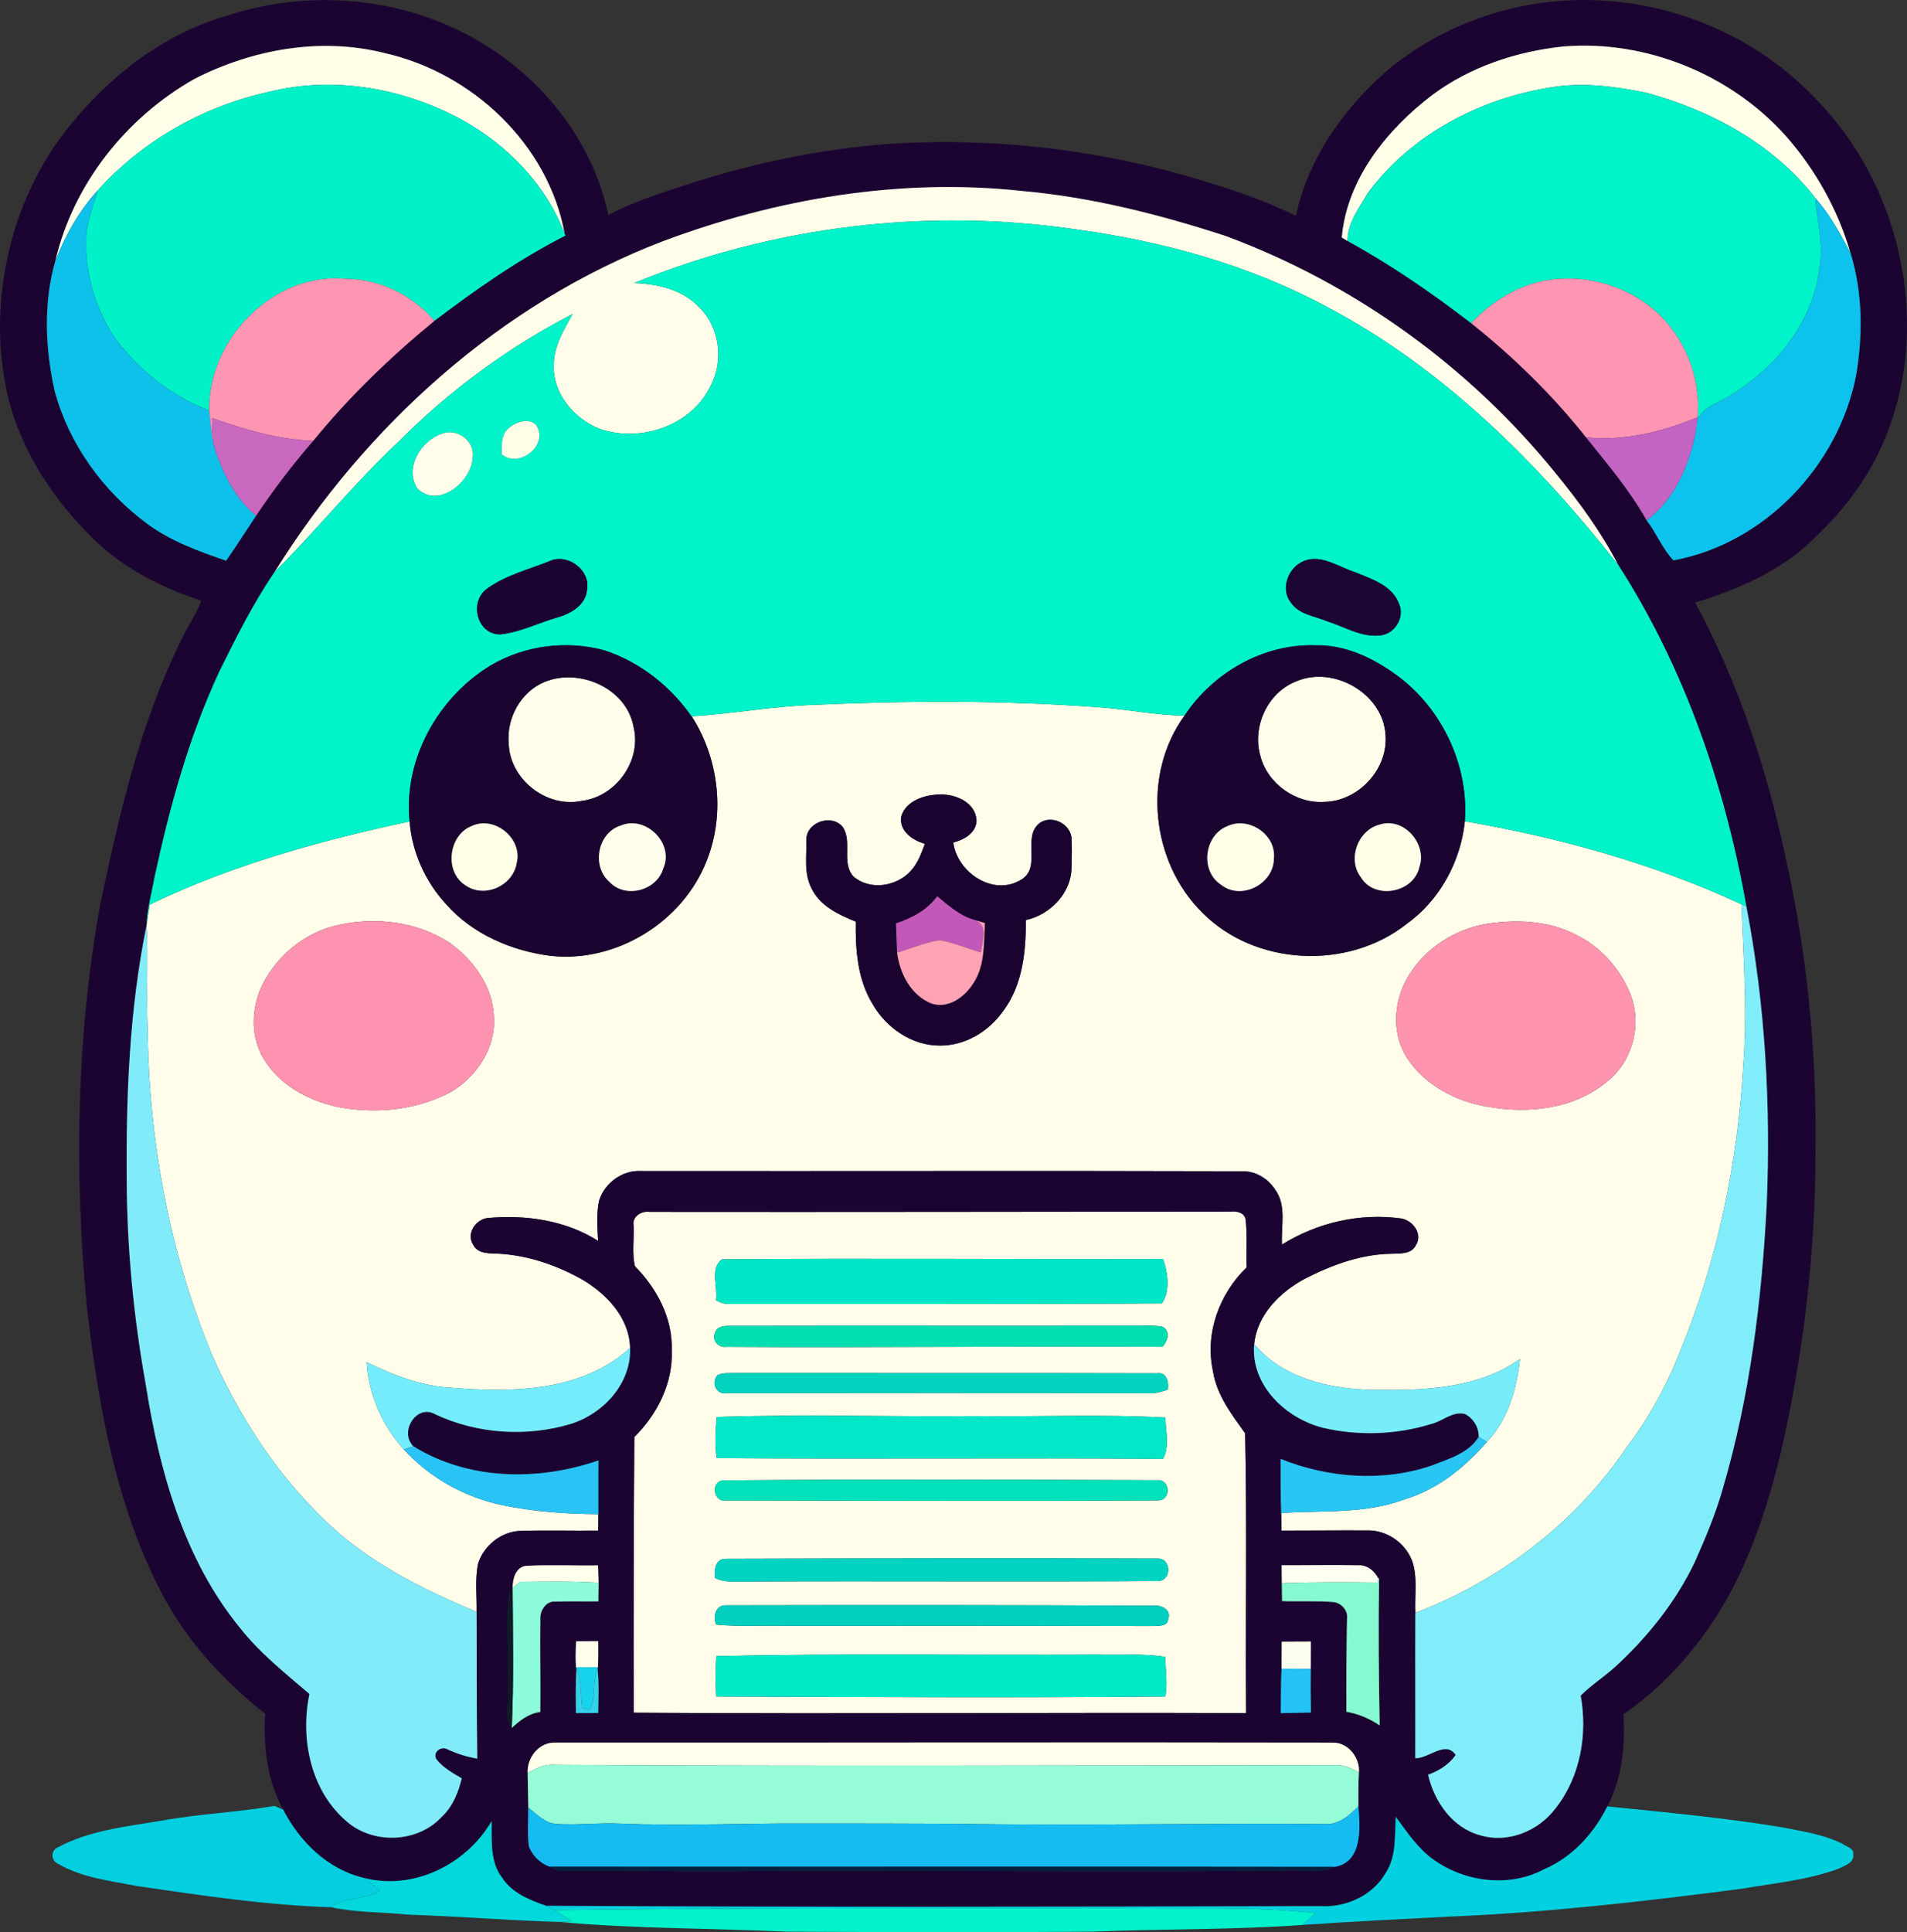 <svg xmlns="http://www.w3.org/2000/svg" version="1.1" viewBox="220.91 35.99 446.57 452.33">
<rect x="220.91" y="35.99" width="446.57" height="452.33" fill="#333333" stroke="none"/>
<g id="#fffde9ff">
<path fill="#fffde9" opacity="1.00" d=" M 411.48 201.00 C 433.67 200.01 455.93 199.92 478.09 201.56 C 484.84 202.02 491.51 203.44 498.29 203.53 C 488.29 217.26 490.43 237.72 502.40 249.58 C 514.78 262.15 536.49 263.18 550.28 252.31 C 558.04 246.76 562.98 237.69 563.94 228.25 C 586.20 232.11 608.18 238.15 628.70 247.69 C 629.19 260.11 630.09 272.56 629.17 284.99 C 627.87 307.79 623.25 330.49 614.61 351.67 C 611.40 359.93 607.19 367.78 601.81 374.83 C 589.87 392.50 572.23 405.98 552.35 413.56 C 552.14 409.49 552.95 405.23 551.57 401.32 C 549.92 397.11 545.59 394.14 541.06 394.27 C 534.37 394.23 527.68 394.32 521.00 394.31 C 520.97 392.93 520.95 391.56 520.93 390.20 C 530.61 389.56 540.63 390.49 549.90 386.97 C 557.58 384.65 563.92 379.52 569.09 373.55 C 574.05 368.37 576.11 361.10 576.84 354.13 C 567.10 361.08 554.51 361.52 542.99 361.37 C 532.77 361.28 521.47 358.83 514.60 350.65 C 515.29 343.79 520.64 338.49 526.43 335.37 C 532.81 332.10 539.77 329.53 547.02 329.50 C 548.96 329.42 551.49 329.58 552.48 327.48 C 554.18 324.86 551.72 321.64 548.98 321.23 C 539.31 319.90 529.37 322.21 521.11 327.35 C 520.87 323.06 522.26 318.15 519.48 314.43 C 517.85 311.95 515.07 310.20 512.07 310.19 C 465.04 310.05 418.02 310.19 370.99 310.13 C 366.65 309.88 362.48 312.94 361.20 317.06 C 360.54 320.15 360.81 323.35 360.97 326.48 C 353.31 321.63 343.99 320.32 335.09 321.13 C 332.33 321.44 330.07 324.74 331.67 327.29 C 332.80 329.72 335.77 329.35 337.98 329.50 C 344.82 329.93 351.49 332.27 357.43 335.63 C 363.09 339.04 368.29 344.55 368.46 351.53 C 357.36 361.70 341.16 362.05 327.00 360.89 C 319.83 360.59 313.12 357.96 306.75 354.87 C 307.24 362.43 310.37 369.71 315.47 375.30 C 321.52 381.94 329.71 386.50 338.49 388.35 C 345.89 389.89 353.47 390.42 361.03 390.47 C 361.02 391.43 361.00 393.34 360.99 394.30 C 354.97 394.37 348.95 394.19 342.93 394.37 C 338.42 394.43 334.26 397.73 332.88 401.97 C 332.09 405.71 332.60 409.57 332.52 413.36 C 319.56 407.87 306.62 401.50 296.53 391.44 C 285.44 380.73 276.94 367.52 270.70 353.48 C 260.63 329.33 255.76 303.15 255.50 277.03 C 255.11 268.91 255.68 260.78 255.22 252.67 L 255.22 252.62 C 255.45 251.00 255.71 249.39 255.95 247.78 C 275.21 238.46 295.98 232.76 316.83 228.30 C 317.39 235.46 320.48 242.34 325.33 247.62 C 331.54 254.67 340.71 258.62 349.92 259.77 C 365.21 261.42 380.76 251.85 386.37 237.57 C 390.64 226.96 389.35 214.48 383.53 204.71 L 382.93 203.68 C 392.47 203.09 401.91 201.33 411.48 201.00 M 431.99 227.00 C 431.28 230.42 434.59 232.74 437.49 233.52 C 436.66 235.81 435.79 238.19 434.07 239.99 C 430.76 243.56 424.57 244.48 420.76 241.18 C 417.88 238.01 420.54 233.10 418.30 229.66 C 415.79 226.42 409.83 228.39 409.74 232.46 C 409.85 236.24 409.09 240.37 410.91 243.86 C 412.87 248.08 417.24 250.09 421.31 251.75 C 421.21 258.26 421.70 265.14 425.14 270.86 C 428.31 276.50 434.35 280.78 440.97 280.76 C 446.90 280.83 452.42 277.46 455.80 272.72 C 460.38 266.64 461.18 258.73 461.13 251.37 C 466.83 250.17 471.88 244.97 471.83 238.97 C 471.89 236.59 471.97 234.20 471.80 231.83 C 471.21 228.70 467.27 226.83 464.51 228.56 C 460.00 231.81 465.07 239.07 459.94 241.99 C 453.43 245.87 445.09 240.24 444.14 233.24 C 446.66 232.58 449.51 231.02 449.59 228.05 C 449.35 223.83 444.71 221.86 441.01 221.98 C 437.54 222.02 433.17 223.36 431.99 227.00 M 299.49 252.68 C 292.14 254.46 285.83 259.71 282.41 266.41 C 279.56 272.12 279.47 279.46 283.25 284.78 C 287.23 290.65 294.00 294.00 300.82 295.29 C 309.50 296.80 318.78 295.75 326.60 291.57 C 332.58 287.98 337.07 281.22 336.56 274.06 C 336.36 266.98 331.83 260.74 326.24 256.73 C 318.44 251.59 308.46 250.53 299.49 252.68 M 568.30 252.38 C 561.55 253.75 555.31 257.65 551.44 263.39 C 547.32 269.17 546.46 277.49 550.37 283.60 C 554.47 289.97 561.68 293.76 569.01 295.03 C 578.63 296.82 589.42 295.69 597.18 289.25 C 603.34 284.47 605.57 275.51 602.56 268.35 C 600.13 262.63 595.73 257.63 590.11 254.90 C 583.47 251.37 575.56 251.14 568.30 252.38 Z"/>
<path fill="#fffde9" opacity="1.00" d=" M 369.28 322.94 C 368.88 320.81 371.09 319.41 373.00 319.69 C 418.35 319.75 463.71 319.65 509.06 319.62 C 510.45 319.50 512.18 319.76 512.59 321.36 C 513.05 325.11 512.70 328.91 512.85 332.68 C 506.42 338.88 503.00 348.18 504.97 357.04 C 505.83 362.59 509.33 367.09 512.49 371.53 C 512.96 393.35 512.53 415.20 512.72 437.03 C 464.92 436.86 417.11 437.26 369.30 436.94 C 369.24 415.43 369.31 393.92 369.45 372.41 C 374.83 367.07 378.55 359.77 378.21 352.05 C 378.45 344.58 374.73 337.62 369.60 332.42 C 368.87 329.41 369.42 326.07 369.28 322.94 M 388.56 340.35 C 389.62 341.03 390.79 341.33 392.06 341.26 C 425.71 341.23 459.36 341.34 492.99 341.12 C 495.01 338.31 494.39 333.91 493.28 330.74 C 458.85 330.83 424.41 330.53 389.98 330.81 C 387.07 332.90 389.07 337.27 388.56 340.35 M 388.33 348.05 C 387.55 349.75 389.18 351.56 390.94 351.29 C 424.99 351.52 459.06 351.07 493.11 351.28 C 494.34 349.92 495.13 347.76 493.18 346.60 C 491.17 346.16 489.08 346.37 487.04 346.34 C 455.34 346.40 423.63 346.31 391.93 346.38 C 390.56 346.34 388.76 346.46 388.33 348.05 M 388.92 357.94 C 387.42 359.57 388.55 362.50 390.95 362.12 C 423.96 362.08 456.97 362.06 489.98 362.14 C 491.51 362.25 492.98 361.80 494.41 361.27 C 494.67 359.59 494.07 357.10 491.90 357.48 C 458.92 357.39 425.94 357.46 392.97 357.43 C 391.61 357.48 390.16 357.29 388.92 357.94 M 388.74 367.72 C 388.46 370.92 388.27 374.14 388.73 377.33 C 423.57 377.60 458.43 377.24 493.27 377.50 C 494.87 374.53 493.86 371.04 493.82 367.85 C 478.92 367.04 463.95 367.70 449.02 367.51 C 428.93 367.69 408.81 367.03 388.74 367.72 M 390.38 382.56 C 387.26 382.64 387.86 387.75 390.92 387.25 C 424.65 387.32 458.38 387.44 492.10 387.24 C 495.23 387.26 495.03 382.18 491.84 382.51 C 458.02 382.38 424.19 382.26 390.38 382.56 M 388.32 405.39 C 390.71 406.61 393.44 406.16 396.02 406.23 C 428.06 406.06 460.11 406.33 492.15 406.10 C 495.35 406.01 495.19 400.78 492.08 400.86 C 458.33 400.73 424.58 400.81 390.83 400.91 C 388.36 400.95 388.15 403.50 388.32 405.39 M 388.62 416.32 C 393.72 416.82 398.85 416.48 403.97 416.60 C 432.99 416.56 462.01 416.59 491.03 416.66 C 492.21 416.55 494.35 416.78 494.47 415.05 C 495.34 412.85 492.81 411.64 491.03 411.89 C 457.65 411.71 424.27 411.73 390.89 411.79 C 388.44 411.71 387.84 414.47 388.62 416.32 M 388.66 423.69 C 388.43 426.83 388.42 429.99 388.63 433.14 C 423.69 433.27 458.76 433.47 493.82 433.14 C 494.33 430.05 493.89 426.94 493.75 423.86 C 488.56 423.00 483.27 423.52 478.03 423.34 C 448.24 423.53 418.43 423.01 388.66 423.69 Z"/>
</g>
<g id="#1c0432ff">
<path fill="#1c0432" opacity="1.00" d=" M 273.93 39.70 C 291.51 33.90 311.35 34.90 328.06 42.99 C 345.45 51.25 359.36 67.30 363.37 86.33 C 369.49 83.01 376.20 81.06 382.78 78.87 C 397.73 74.08 413.21 70.88 428.87 69.69 C 454.04 68.03 479.51 71.11 503.59 78.62 C 510.69 80.76 517.71 83.25 524.38 86.50 C 527.34 72.69 536.03 60.69 546.70 51.70 C 559.93 41.06 577.06 35.46 594.02 36.03 C 613.46 36.56 632.66 44.87 646.02 59.06 C 667.72 80.97 674.35 117.23 659.47 144.63 C 655.52 151.92 649.98 158.21 643.89 163.77 C 636.47 170.27 627.21 174.20 617.87 177.05 C 628.02 195.81 634.74 216.26 639.13 237.09 C 644.09 259.37 646.35 282.24 646.05 305.06 C 646.11 328.91 643.27 352.75 637.94 375.99 C 633.95 392.43 628.13 408.97 617.21 422.17 C 612.62 428.00 607.14 433.09 601.06 437.34 C 601.53 444.68 600.77 452.27 597.30 458.88 C 594.15 465.20 589.13 470.75 582.55 473.56 C 574.43 477.92 564.02 476.63 556.64 471.36 C 552.93 468.73 550.41 464.90 547.76 461.30 C 547.49 465.71 547.95 470.51 545.43 474.40 C 542.36 479.78 536.05 482.62 529.97 482.22 C 469.59 482.36 409.20 482.50 348.81 482.14 C 344.93 480.79 340.80 479.15 338.47 475.54 C 335.57 471.76 336.13 466.79 336.02 462.33 C 330.09 472.52 317.60 478.68 305.96 475.57 C 297.57 473.55 291.08 467.12 287.22 459.63 C 283.54 452.79 282.47 444.87 283.01 437.20 C 273.83 429.93 265.64 421.26 259.89 411.01 C 248.26 389.91 244.06 365.75 241.26 342.10 C 238.27 310.76 238.75 278.93 244.35 247.89 C 248.82 226.62 253.72 205.14 263.49 185.57 C 264.90 182.52 266.88 179.76 268.04 176.60 C 258.99 173.69 250.30 169.26 243.34 162.70 C 233.51 153.25 225.61 141.37 222.55 127.95 C 218.28 108.16 222.48 86.70 233.83 69.94 C 243.68 56.11 257.41 44.50 273.93 39.70 M 266.45 54.46 C 250.47 63.51 238.09 79.03 233.88 97.02 C 231.03 106.91 231.49 117.57 233.72 127.56 C 237.08 140.02 245.09 151.02 255.43 158.65 C 260.95 162.71 267.44 165.06 273.87 167.25 C 276.27 163.80 278.54 160.26 280.86 156.75 C 284.96 150.63 289.42 144.77 294.25 139.20 C 302.68 128.85 312.34 119.56 322.64 111.10 C 332.38 103.73 342.41 96.68 353.33 91.14 L 353.14 90.75 C 349.33 69.75 331.47 53.03 310.96 48.41 C 296.03 44.64 280.02 47.52 266.45 54.46 M 556.29 58.25 C 545.70 66.32 536.33 77.87 535.12 91.58 C 535.46 91.79 536.13 92.20 536.47 92.41 C 546.66 97.98 556.23 104.59 565.43 111.66 C 575.32 119.54 584.46 128.45 592.31 138.37 C 597.33 144.63 602.56 150.78 606.51 157.81 C 608.80 160.77 610.24 164.51 612.79 167.17 C 634.17 163.23 651.47 144.96 655.57 123.82 C 657.17 114.35 657.10 104.34 654.22 95.13 C 651.31 85.10 646.07 75.78 639.21 67.93 C 626.25 53.41 606.42 45.29 586.99 46.87 C 576.06 48.02 565.15 51.63 556.29 58.25 M 376.15 92.46 C 338.15 107.02 306.58 135.62 285.20 169.92 C 280.17 177.26 276.20 185.27 272.26 193.22 C 265.19 208.44 260.68 224.71 257.16 241.07 C 256.46 244.91 255.38 248.70 255.22 252.62 L 255.22 252.67 C 251.24 272.12 250.43 292.14 250.58 311.97 C 250.63 328.09 252.18 344.19 255.03 360.05 C 258.19 380.22 263.92 400.89 277.03 416.99 C 281.71 422.95 287.65 427.66 293.37 432.56 C 291.18 443.00 293.64 455.15 302.01 462.32 C 308.19 467.82 318.68 467.47 324.33 461.34 C 326.91 458.96 328.24 455.64 329.05 452.31 C 326.91 451.04 324.64 449.81 323.09 447.81 C 322.19 446.18 324.15 444.72 325.60 445.47 C 327.85 446.52 330.21 447.28 332.68 447.69 C 332.49 436.24 332.58 424.80 332.52 413.36 C 332.60 409.57 332.09 405.71 332.88 401.97 C 334.26 397.73 338.42 394.43 342.93 394.37 C 348.95 394.19 354.97 394.37 360.99 394.30 C 361.00 393.34 361.02 391.43 361.03 390.47 C 361.05 386.26 361.00 382.06 361.05 377.87 C 347.02 382.77 330.54 382.55 317.69 374.55 C 314.32 371.17 318.49 364.56 322.85 367.09 C 332.65 371.69 344.18 372.44 354.53 369.35 C 362.17 366.98 368.78 359.88 368.46 351.53 C 368.29 344.55 363.09 339.04 357.43 335.63 C 351.49 332.27 344.82 329.93 337.98 329.50 C 335.77 329.35 332.80 329.72 331.67 327.29 C 330.07 324.74 332.33 321.44 335.09 321.13 C 343.99 320.32 353.31 321.63 360.97 326.48 C 360.81 323.35 360.54 320.15 361.20 317.06 C 362.48 312.94 366.65 309.88 370.99 310.13 C 418.02 310.19 465.04 310.05 512.07 310.19 C 515.07 310.20 517.85 311.95 519.48 314.43 C 522.26 318.15 520.87 323.06 521.11 327.35 C 529.37 322.21 539.31 319.90 548.98 321.23 C 551.72 321.64 554.18 324.86 552.48 327.48 C 551.49 329.58 548.96 329.42 547.02 329.50 C 539.77 329.53 532.81 332.10 526.43 335.37 C 520.64 338.49 515.29 343.79 514.60 350.65 C 513.74 360.28 522.04 368.09 530.80 370.26 C 539.08 372.18 547.93 371.87 556.06 369.35 C 558.76 368.71 561.10 366.24 564.04 367.04 C 565.97 368.10 567.22 370.12 567.19 372.35 C 564.81 376.23 560.21 377.47 556.23 379.06 C 544.77 382.98 531.96 382.01 520.80 377.52 C 520.81 381.75 520.75 385.97 520.93 390.20 C 520.95 391.56 520.97 392.93 521.00 394.31 C 527.68 394.32 534.37 394.23 541.06 394.27 C 545.59 394.14 549.92 397.11 551.57 401.32 C 552.95 405.23 552.14 409.49 552.35 413.56 C 552.29 424.90 552.37 436.25 552.33 447.60 C 555.48 447.71 559.38 443.32 561.80 446.83 C 560.21 449.06 557.89 450.56 555.32 451.45 C 556.78 457.76 561.00 463.88 567.52 465.63 C 574.06 467.61 581.24 464.62 585.23 459.27 C 591.00 451.92 592.72 442.01 591.07 432.94 C 593.56 430.45 596.55 428.55 599.16 426.19 C 606.72 419.23 613.29 411.07 617.74 401.77 C 620.25 396.14 622.65 390.46 624.34 384.52 C 630.69 362.91 633.47 340.42 634.63 317.98 C 635.61 294.62 634.28 271.12 629.86 248.14 C 624.87 220.01 615.38 192.32 599.84 168.21 C 595.84 160.54 590.72 153.50 585.24 146.84 C 565.03 121.83 538.04 102.38 507.89 91.22 C 492.38 86.18 476.44 82.13 460.16 80.69 C 431.71 77.61 402.84 82.48 376.15 92.46 M 369.28 322.94 C 369.42 326.07 368.87 329.41 369.60 332.42 C 374.73 337.62 378.45 344.58 378.21 352.05 C 378.55 359.77 374.83 367.07 369.45 372.41 C 369.31 393.92 369.24 415.43 369.30 436.94 C 417.11 437.26 464.92 436.86 512.72 437.03 C 512.53 415.20 512.96 393.35 512.49 371.53 C 509.33 367.09 505.83 362.59 504.97 357.04 C 503.00 348.18 506.42 338.88 512.85 332.68 C 512.70 328.91 513.05 325.11 512.59 321.36 C 512.18 319.76 510.45 319.50 509.06 319.62 C 463.71 319.65 418.35 319.75 373.00 319.69 C 371.09 319.41 368.88 320.81 369.28 322.94 M 340.95 407.71 C 340.73 408.07 340.30 408.79 340.09 409.15 C 339.36 417.05 340.29 425.04 339.90 432.97 C 339.94 435.48 339.22 438.28 340.75 440.52 C 342.65 438.76 344.77 437.08 347.44 436.78 C 347.52 429.52 347.35 422.25 347.45 414.99 C 347.31 413.06 348.81 410.72 350.93 410.94 C 354.30 410.82 357.66 410.93 361.03 410.88 C 361.05 409.41 361.07 407.95 361.09 406.50 C 361.04 405.14 360.99 403.79 360.95 402.45 C 355.33 402.54 349.71 402.25 344.10 402.56 C 341.63 402.85 340.95 405.63 340.95 407.71 M 521.03 402.41 C 521.04 403.81 521.05 405.21 521.08 406.62 C 521.09 408.01 521.10 409.41 521.13 410.81 C 525.09 410.96 529.05 410.72 533.01 411.02 C 534.95 411.13 536.68 413.02 536.34 415.02 C 536.20 422.25 536.16 429.48 536.20 436.72 C 539.01 437.20 541.64 438.33 544.00 439.92 C 543.77 428.35 543.68 416.77 543.86 405.20 L 543.72 405.63 C 542.89 403.84 541.12 402.34 539.07 402.43 C 533.06 402.30 527.04 402.45 521.03 402.41 M 355.84 420.21 C 355.69 422.23 355.66 424.27 355.79 426.31 L 355.90 426.60 C 355.67 430.07 355.74 433.55 355.77 437.03 C 357.51 437.02 359.25 437.01 361.00 437.01 C 361.04 433.55 361.22 430.08 360.84 426.64 L 360.92 426.33 C 361.02 424.28 361.02 422.23 360.99 420.18 C 359.27 420.18 357.55 420.19 355.84 420.21 M 521.05 420.31 C 521.04 422.42 521.04 424.55 521.01 426.67 C 520.84 430.13 520.86 433.59 520.83 437.05 C 523.18 437.01 525.54 436.95 527.91 436.90 C 527.83 433.50 527.81 430.09 527.86 426.69 C 527.87 424.55 527.87 422.41 527.88 420.28 C 525.60 420.29 523.32 420.30 521.05 420.31 M 344.47 451.06 C 344.55 453.76 344.55 456.47 344.62 459.18 C 344.60 462.16 344.41 465.16 344.74 468.15 C 345.53 470.38 347.41 472.23 349.66 473.00 C 350.92 473.94 352.48 473.94 353.99 473.94 C 364.66 473.87 375.33 473.98 386.01 474.06 C 431.65 473.69 477.30 474.32 522.94 473.88 C 526.42 473.68 530.17 474.60 533.44 473.04 C 540.03 471.95 539.43 463.88 539.02 458.86 C 539.00 456.22 538.99 453.58 539.14 450.94 C 539.44 447.51 536.63 443.91 533.08 443.95 C 472.37 443.83 411.66 443.99 350.95 443.94 C 347.13 443.81 344.30 447.40 344.47 451.06 Z"/>
</g>
<g id="#fffee9ff">
<path fill="#fffee9" opacity="1.00" d=" M 266.45 54.46 C 280.02 47.52 296.03 44.64 310.96 48.41 C 331.47 53.03 349.33 69.75 353.14 90.75 C 348.78 79.22 339.71 69.89 329.01 64.00 C 315.39 56.62 299.05 53.68 283.90 57.50 C 268.58 60.84 254.32 68.88 243.82 80.54 C 239.42 85.32 236.26 91.01 233.88 97.02 C 238.09 79.03 250.47 63.51 266.45 54.46 Z"/>
<path fill="#fffee9" opacity="1.00" d=" M 556.29 58.25 C 565.15 51.63 576.06 48.02 586.99 46.87 C 606.42 45.29 626.25 53.41 639.21 67.93 C 646.07 75.78 651.31 85.10 654.22 95.13 C 651.81 90.69 649.44 86.17 646.04 82.40 C 636.27 69.72 621.56 61.80 606.33 57.68 C 599.02 56.20 591.45 55.20 584.04 56.45 C 567.42 59.09 551.36 67.49 541.24 81.15 C 539.22 84.64 536.43 88.21 536.47 92.41 C 536.13 92.20 535.46 91.79 535.12 91.58 C 536.33 77.87 545.70 66.32 556.29 58.25 Z"/>
</g>
<g id="#01f2c9ff">
<path fill="#01f2c9" opacity="1.00" d=" M 283.90 57.50 C 299.05 53.68 315.39 56.62 329.01 64.00 C 339.71 69.89 348.78 79.22 353.14 90.75 L 353.33 91.14 C 342.41 96.68 332.38 103.73 322.64 111.10 C 317.50 105.13 309.98 101.38 302.06 101.27 C 285.06 99.57 269.57 115.39 269.91 132.13 C 260.92 128.70 253.05 122.36 247.46 114.57 C 243.19 107.89 240.82 99.90 241.09 91.94 C 241.17 87.99 242.74 84.29 243.82 80.54 C 254.32 68.88 268.58 60.84 283.90 57.50 Z"/>
</g>
<g id="#01f3c9ff">
<path fill="#01f3c9" opacity="1.00" d=" M 584.04 56.45 C 591.45 55.20 599.02 56.20 606.33 57.68 C 621.56 61.80 636.27 69.72 646.04 82.40 C 646.44 87.93 648.04 93.46 646.95 99.01 C 645.37 111.67 636.51 122.43 625.76 128.75 C 622.72 130.65 618.11 131.75 618.15 136.14 C 618.22 135.52 618.38 134.28 618.45 133.67 C 618.98 126.97 617.23 120.15 613.49 114.57 C 607.93 105.74 597.22 100.83 586.94 101.23 C 578.68 101.39 570.96 105.71 565.43 111.66 C 556.23 104.59 546.66 97.98 536.47 92.41 C 536.43 88.21 539.22 84.64 541.24 81.15 C 551.36 67.49 567.42 59.09 584.04 56.45 Z"/>
</g>
<g id="#fffdeaff">
<path fill="#fffdea" opacity="1.00" d=" M 376.15 92.46 C 402.84 82.48 431.71 77.61 460.16 80.69 C 476.44 82.13 492.38 86.18 507.89 91.22 C 538.04 102.38 565.03 121.83 585.24 146.84 C 590.72 153.50 595.84 160.54 599.84 168.21 C 581.06 144.39 559.00 122.32 531.98 108.01 C 513.72 98.11 493.43 92.49 472.92 89.70 C 438.12 84.57 402.00 88.89 369.45 102.24 C 374.78 102.50 380.49 103.68 384.37 107.65 C 389.42 112.30 390.50 120.34 387.31 126.34 C 382.85 135.67 370.92 139.66 361.40 136.41 C 355.21 134.03 350.11 127.83 350.60 120.96 C 350.75 116.74 353.02 113.06 355.02 109.49 C 340.03 117.23 326.22 127.36 314.32 139.32 C 304.01 148.95 295.18 159.98 285.20 169.92 C 306.58 135.62 338.15 107.02 376.15 92.46 Z"/>
<path fill="#fffdea" opacity="1.00" d=" M 348.49 195.61 C 356.62 192.31 367.59 197.09 369.26 206.08 C 371.26 214.03 365.16 222.53 357.09 223.48 C 348.88 225.19 340.30 218.45 340.04 210.07 C 339.47 204.11 342.88 197.90 348.49 195.61 Z"/>
<path fill="#fffdea" opacity="1.00" d=" M 524.44 195.50 C 533.19 191.72 544.83 198.37 545.36 208.05 C 546.01 216.02 539.06 223.53 531.12 223.70 C 524.45 224.21 517.78 219.51 516.08 213.05 C 514.05 206.19 517.69 198.13 524.44 195.50 Z"/>
</g>
<g id="#0ec1eaff">
<path fill="#0ec1ea" opacity="1.00" d=" M 233.88 97.02 C 236.26 91.01 239.42 85.32 243.82 80.54 C 242.74 84.29 241.17 87.99 241.09 91.94 C 240.82 99.90 243.19 107.89 247.46 114.57 C 253.05 122.36 260.92 128.70 269.91 132.13 C 270.14 134.75 270.42 137.37 270.89 139.96 C 272.76 146.21 275.78 152.49 280.86 156.75 C 278.54 160.26 276.27 163.80 273.87 167.25 C 267.44 165.06 260.95 162.71 255.43 158.65 C 245.09 151.02 237.08 140.02 233.72 127.56 C 231.49 117.57 231.03 106.91 233.88 97.02 Z"/>
</g>
<g id="#0dc3edff">
<path fill="#0dc3ed" opacity="1.00" d=" M 646.04 82.40 C 649.44 86.17 651.81 90.69 654.22 95.13 C 657.10 104.34 657.17 114.35 655.57 123.82 C 651.47 144.96 634.17 163.23 612.79 167.17 C 610.24 164.51 608.80 160.77 606.51 157.81 C 613.32 152.63 616.78 144.36 618.15 136.14 C 618.11 131.75 622.72 130.65 625.76 128.75 C 636.51 122.43 645.37 111.67 646.95 99.01 C 648.04 93.46 646.44 87.93 646.04 82.40 Z"/>
</g>
<g id="#01f4c9ff">
<path fill="#01f4c9" opacity="1.00" d=" M 369.45 102.24 C 402.00 88.89 438.12 84.57 472.92 89.70 C 493.43 92.49 513.72 98.11 531.98 108.01 C 559.00 122.32 581.06 144.39 599.84 168.21 C 615.38 192.32 624.87 220.01 629.86 248.14 L 628.70 247.69 C 608.18 238.15 586.20 232.11 563.94 228.25 C 564.93 214.64 558.09 200.82 546.79 193.22 C 541.56 189.62 535.44 186.90 528.98 187.06 C 516.75 186.65 504.98 193.44 498.29 203.53 C 491.51 203.44 484.84 202.02 478.09 201.56 C 455.93 199.92 433.67 200.01 411.48 201.00 C 401.91 201.33 392.47 203.09 382.93 203.68 L 383.53 204.71 C 378.58 197.15 371.10 191.07 362.48 188.25 C 353.61 185.80 343.72 187.09 335.79 191.78 C 323.46 199.28 315.36 213.75 316.83 228.30 C 295.98 232.76 275.21 238.46 255.95 247.78 C 255.71 249.39 255.45 251.00 255.22 252.62 C 255.38 248.70 256.46 244.91 257.16 241.07 C 260.68 224.71 265.19 208.44 272.26 193.22 C 276.20 185.27 280.17 177.26 285.20 169.92 C 295.18 159.98 304.01 148.95 314.32 139.32 C 326.22 127.36 340.03 117.23 355.02 109.49 C 353.02 113.06 350.75 116.74 350.60 120.96 C 350.11 127.83 355.21 134.03 361.40 136.41 C 370.92 139.66 382.85 135.67 387.31 126.34 C 390.50 120.34 389.42 112.30 384.37 107.65 C 380.49 103.68 374.78 102.50 369.45 102.24 M 340.16 136.12 C 338.25 137.61 338.33 140.17 338.41 142.35 C 342.25 145.59 348.91 140.70 346.84 136.14 C 345.53 133.49 341.96 134.62 340.16 136.12 M 324.38 137.54 C 319.45 139.15 315.56 145.60 318.68 150.36 C 323.60 155.13 331.39 148.75 331.58 143.04 C 332.16 139.21 327.90 136.11 324.38 137.54 M 350.14 167.13 C 345.00 169.26 339.36 170.56 334.83 173.90 C 330.78 176.98 332.59 184.45 337.97 184.51 C 342.64 184.05 346.91 181.82 351.39 180.55 C 354.57 179.67 358.12 177.65 358.38 173.98 C 359.20 169.61 354.19 165.75 350.14 167.13 M 526.26 167.32 C 522.66 168.74 520.66 173.72 523.13 176.95 C 525.01 179.84 528.70 180.18 531.64 181.41 C 535.73 182.68 539.67 185.25 544.11 184.74 C 547.52 184.44 549.94 180.53 548.53 177.35 C 546.88 172.94 541.97 171.50 538.03 169.87 C 534.26 168.64 530.32 165.70 526.26 167.32 Z"/>
</g>
<g id="#fe95b3ff">
<path fill="#fe95b3" opacity="1.00" d=" M 269.91 132.13 C 269.57 115.39 285.06 99.57 302.06 101.27 C 309.98 101.38 317.50 105.13 322.64 111.10 C 312.34 119.56 302.68 128.85 294.25 139.20 C 286.07 138.89 278.22 136.54 270.55 133.87 C 270.59 135.90 270.65 137.93 270.89 139.96 C 270.42 137.37 270.14 134.75 269.91 132.13 Z"/>
</g>
<g id="#fe95b2ff">
<path fill="#fe95b2" opacity="1.00" d=" M 565.43 111.66 C 570.96 105.71 578.68 101.39 586.94 101.23 C 597.22 100.83 607.93 105.74 613.49 114.57 C 617.23 120.15 618.98 126.97 618.45 133.67 C 610.19 137.07 601.30 139.30 592.31 138.37 C 584.46 128.45 575.32 119.54 565.43 111.66 Z"/>
</g>
<g id="#c868beff">
<path fill="#c868be" opacity="1.00" d=" M 270.55 133.87 C 278.22 136.54 286.07 138.89 294.25 139.20 C 289.42 144.77 284.96 150.63 280.86 156.75 C 275.78 152.49 272.76 146.21 270.89 139.96 C 270.65 137.93 270.59 135.90 270.55 133.87 Z"/>
</g>
<g id="#c363c2ff">
<path fill="#c363c2" opacity="1.00" d=" M 592.31 138.37 C 601.30 139.30 610.19 137.07 618.45 133.67 C 618.38 134.28 618.22 135.52 618.15 136.14 C 616.78 144.36 613.32 152.63 606.51 157.81 C 602.56 150.78 597.33 144.63 592.31 138.37 Z"/>
</g>
<g id="#fefee9ff">
<path fill="#fefee9" opacity="1.00" d=" M 340.16 136.12 C 341.96 134.62 345.53 133.49 346.84 136.14 C 348.91 140.70 342.25 145.59 338.41 142.35 C 338.33 140.17 338.25 137.61 340.16 136.12 Z"/>
</g>
<g id="#fffeebff">
<path fill="#fffeeb" opacity="1.00" d=" M 324.38 137.54 C 327.90 136.11 332.16 139.21 331.58 143.04 C 331.39 148.75 323.60 155.13 318.68 150.36 C 315.56 145.60 319.45 139.15 324.38 137.54 Z"/>
</g>
<g id="#1b0433ff">
<path fill="#1b0433" opacity="1.00" d=" M 350.14 167.13 C 354.19 165.75 359.20 169.61 358.38 173.98 C 358.12 177.65 354.57 179.67 351.39 180.55 C 346.91 181.82 342.64 184.05 337.97 184.51 C 332.59 184.45 330.78 176.98 334.83 173.90 C 339.36 170.56 345.00 169.26 350.14 167.13 Z"/>
</g>
<g id="#1a0631ff">
<path fill="#1a0631" opacity="1.00" d=" M 526.26 167.32 C 530.32 165.70 534.26 168.64 538.03 169.87 C 541.97 171.50 546.88 172.94 548.53 177.35 C 549.94 180.53 547.52 184.44 544.11 184.74 C 539.67 185.25 535.73 182.68 531.64 181.41 C 528.70 180.18 525.01 179.84 523.13 176.95 C 520.66 173.72 522.66 168.74 526.26 167.32 Z"/>
</g>
<g id="#1b0430ff">
<path fill="#1b0430" opacity="1.00" d=" M 498.29 203.53 C 504.98 193.44 516.75 186.65 528.98 187.06 C 535.44 186.90 541.56 189.62 546.79 193.22 C 558.09 200.82 564.93 214.64 563.94 228.25 C 562.98 237.69 558.04 246.76 550.28 252.31 C 536.49 263.18 514.78 262.15 502.40 249.58 C 490.43 237.72 488.29 217.26 498.29 203.53 M 524.44 195.50 C 517.69 198.13 514.05 206.19 516.08 213.05 C 517.78 219.51 524.45 224.21 531.12 223.70 C 539.06 223.53 546.01 216.02 545.36 208.05 C 544.83 198.37 533.19 191.72 524.44 195.50 M 508.32 229.40 C 502.87 231.52 501.87 239.91 506.85 243.11 C 511.58 246.90 519.20 242.93 519.22 236.99 C 519.84 231.39 513.32 227.02 508.32 229.40 M 544.05 229.01 C 538.88 230.29 536.32 237.15 539.63 241.41 C 542.89 246.76 551.99 244.97 553.30 238.97 C 555.19 233.58 549.66 227.23 544.05 229.01 Z"/>
</g>
<g id="#1b0530ff">
<path fill="#1b0530" opacity="1.00" d=" M 335.79 191.78 C 343.72 187.09 353.61 185.80 362.48 188.25 C 371.10 191.07 378.58 197.15 383.53 204.71 C 389.35 214.48 390.64 226.96 386.37 237.57 C 380.76 251.85 365.21 261.42 349.92 259.77 C 340.71 258.62 331.54 254.67 325.33 247.62 C 320.48 242.34 317.39 235.46 316.83 228.30 C 315.36 213.75 323.46 199.28 335.79 191.78 M 348.49 195.61 C 342.88 197.90 339.47 204.11 340.04 210.07 C 340.30 218.45 348.88 225.19 357.09 223.48 C 365.16 222.53 371.26 214.03 369.26 206.08 C 367.59 197.09 356.62 192.31 348.49 195.61 M 331.33 229.38 C 325.92 231.54 324.89 240.07 329.90 243.24 C 334.36 246.38 341.03 243.37 341.90 238.07 C 343.38 232.30 336.72 226.83 331.33 229.38 M 366.23 229.27 C 360.85 230.98 359.40 238.69 363.57 242.40 C 367.33 246.49 374.74 244.51 376.24 239.26 C 378.86 233.41 372.07 226.74 366.23 229.27 Z"/>
</g>
<g id="#1b0330ff">
<path fill="#1b0330" opacity="1.00" d=" M 431.99 227.00 C 433.17 223.36 437.54 222.02 441.01 221.98 C 444.71 221.86 449.35 223.83 449.59 228.05 C 449.51 231.02 446.66 232.58 444.14 233.24 C 445.09 240.24 453.43 245.87 459.94 241.99 C 465.07 239.07 460.00 231.81 464.51 228.56 C 467.27 226.83 471.21 228.70 471.80 231.83 C 471.97 234.20 471.89 236.59 471.83 238.97 C 471.88 244.97 466.83 250.17 461.13 251.37 C 461.18 258.73 460.38 266.64 455.80 272.72 C 452.42 277.46 446.90 280.83 440.97 280.76 C 434.35 280.78 428.31 276.50 425.14 270.86 C 421.70 265.14 421.21 258.26 421.31 251.75 C 417.24 250.09 412.87 248.08 410.91 243.86 C 409.09 240.37 409.85 236.24 409.74 232.46 C 409.83 228.39 415.79 226.42 418.30 229.66 C 420.54 233.10 417.88 238.01 420.76 241.18 C 424.57 244.48 430.76 243.56 434.07 239.99 C 435.79 238.19 436.66 235.81 437.49 233.52 C 434.59 232.74 431.28 230.42 431.99 227.00 M 440.39 245.81 C 438.02 249.03 434.47 250.93 430.74 252.15 C 430.80 254.44 430.89 256.72 430.99 259.01 C 431.62 263.92 434.23 269.00 439.04 270.92 C 443.08 272.24 446.94 269.30 448.94 266.01 C 451.59 261.88 451.27 256.77 451.55 252.08 C 450.65 251.81 449.75 251.54 448.86 251.27 C 445.55 250.28 442.99 247.97 440.39 245.81 Z"/>
</g>
<g id="#fffee7ff">
<path fill="#fffee7" opacity="1.00" d=" M 331.33 229.38 C 336.72 226.83 343.38 232.30 341.90 238.07 C 341.03 243.37 334.36 246.38 329.90 243.24 C 324.89 240.07 325.92 231.54 331.33 229.38 Z"/>
</g>
<g id="#fffdebff">
<path fill="#fffdeb" opacity="1.00" d=" M 366.23 229.27 C 372.07 226.74 378.86 233.41 376.24 239.26 C 374.74 244.51 367.33 246.49 363.57 242.40 C 359.40 238.69 360.85 230.98 366.23 229.27 Z"/>
</g>
<g id="#fffde8ff">
<path fill="#fffde8" opacity="1.00" d=" M 508.32 229.40 C 513.32 227.02 519.84 231.39 519.22 236.99 C 519.20 242.93 511.58 246.90 506.85 243.11 C 501.87 239.91 502.87 231.52 508.32 229.40 Z"/>
</g>
<g id="#fffee8ff">
<path fill="#fffee8" opacity="1.00" d=" M 544.05 229.01 C 549.66 227.23 555.19 233.58 553.30 238.97 C 551.99 244.97 542.89 246.76 539.63 241.41 C 536.32 237.15 538.88 230.29 544.05 229.01 Z"/>
</g>
<g id="#c358b9ff">
<path fill="#c358b9" opacity="1.00" d=" M 440.39 245.81 C 442.99 247.97 445.55 250.28 448.86 251.27 C 452.55 252.23 450.90 256.28 450.61 258.95 C 447.40 258.03 444.29 256.68 440.99 256.08 C 437.54 256.59 434.32 258.03 430.99 259.01 C 430.89 256.72 430.80 254.44 430.74 252.15 C 434.47 250.93 438.02 249.03 440.39 245.81 Z"/>
</g>
<g id="#81edfaff">
<path fill="#81edfa" opacity="1.00" d=" M 628.70 247.69 L 629.86 248.14 C 634.28 271.12 635.61 294.62 634.63 317.98 C 633.47 340.42 630.69 362.91 624.34 384.52 C 622.65 390.46 620.25 396.14 617.74 401.77 C 613.29 411.07 606.72 419.23 599.16 426.19 C 596.55 428.55 593.56 430.45 591.07 432.94 C 592.72 442.01 591.00 451.92 585.23 459.27 C 581.24 464.62 574.06 467.61 567.52 465.63 C 561.00 463.88 556.78 457.76 555.32 451.45 C 557.89 450.56 560.21 449.06 561.80 446.83 C 559.38 443.32 555.48 447.71 552.33 447.60 C 552.37 436.25 552.29 424.90 552.35 413.56 C 572.23 405.98 589.87 392.50 601.81 374.83 C 607.19 367.78 611.40 359.93 614.61 351.67 C 623.25 330.49 627.87 307.79 629.17 284.99 C 630.09 272.56 629.19 260.11 628.70 247.69 Z"/>
</g>
<g id="#fea3b4ff">
<path fill="#fea3b4" opacity="1.00" d=" M 448.86 251.27 C 449.75 251.54 450.65 251.81 451.55 252.08 C 451.27 256.77 451.59 261.88 448.94 266.01 C 446.94 269.30 443.08 272.24 439.04 270.92 C 434.23 269.00 431.62 263.92 430.99 259.01 C 434.32 258.03 437.54 256.59 440.99 256.08 C 444.29 256.68 447.40 258.03 450.61 258.95 C 450.90 256.28 452.55 252.23 448.86 251.27 Z"/>
</g>
<g id="#fe93b1ff">
<path fill="#fe93b1" opacity="1.00" d=" M 299.49 252.68 C 308.46 250.53 318.44 251.59 326.24 256.73 C 331.83 260.74 336.36 266.98 336.56 274.06 C 337.07 281.22 332.58 287.98 326.60 291.57 C 318.78 295.75 309.50 296.80 300.82 295.29 C 294.00 294.00 287.23 290.65 283.25 284.78 C 279.47 279.46 279.56 272.12 282.41 266.41 C 285.83 259.71 292.14 254.46 299.49 252.68 Z"/>
</g>
<g id="#fe94b0ff">
<path fill="#fe94b0" opacity="1.00" d=" M 568.30 252.38 C 575.56 251.14 583.47 251.37 590.11 254.90 C 595.73 257.63 600.13 262.63 602.56 268.35 C 605.57 275.51 603.34 284.47 597.18 289.25 C 589.42 295.69 578.63 296.82 569.01 295.03 C 561.68 293.76 554.47 289.97 550.37 283.60 C 546.46 277.49 547.32 269.17 551.44 263.39 C 555.31 257.65 561.55 253.75 568.30 252.38 Z"/>
</g>
<g id="#81ebfaff">
<path fill="#81ebfa" opacity="1.00" d=" M 250.58 311.97 C 250.43 292.14 251.24 272.12 255.22 252.67 C 255.68 260.78 255.11 268.91 255.50 277.03 C 255.76 303.15 260.63 329.33 270.70 353.48 C 276.94 367.52 285.44 380.73 296.53 391.44 C 306.62 401.50 319.56 407.87 332.52 413.36 C 332.58 424.80 332.49 436.24 332.68 447.69 C 330.21 447.28 327.85 446.52 325.60 445.47 C 324.15 444.72 322.19 446.18 323.09 447.81 C 324.64 449.81 326.91 451.04 329.05 452.31 C 328.24 455.64 326.91 458.96 324.33 461.34 C 318.68 467.47 308.19 467.82 302.01 462.32 C 293.64 455.15 291.18 443.00 293.37 432.56 C 287.65 427.66 281.71 422.95 277.03 416.99 C 263.92 400.89 258.19 380.22 255.03 360.05 C 252.18 344.19 250.63 328.09 250.58 311.97 Z"/>
</g>
<g id="#01e6c6ff">
<path fill="#01e6c6" opacity="1.00" d=" M 388.56 340.35 C 389.07 337.27 387.07 332.90 389.98 330.81 C 424.41 330.53 458.85 330.83 493.28 330.74 C 494.39 333.91 495.01 338.31 492.99 341.12 C 459.36 341.34 425.71 341.23 392.06 341.26 C 390.79 341.33 389.62 341.03 388.56 340.35 Z"/>
</g>
<g id="#02deb2ff">
<path fill="#02deb2" opacity="1.00" d=" M 388.33 348.05 C 388.76 346.46 390.56 346.34 391.93 346.38 C 423.63 346.31 455.34 346.40 487.04 346.34 C 489.08 346.37 491.17 346.16 493.18 346.60 C 495.13 347.76 494.34 349.92 493.11 351.28 C 459.06 351.07 424.99 351.52 390.94 351.29 C 389.18 351.56 387.55 349.75 388.33 348.05 Z"/>
</g>
<g id="#77ecfbff">
<path fill="#77ecfb" opacity="1.00" d=" M 514.60 350.65 C 521.47 358.83 532.77 361.28 542.99 361.37 C 554.51 361.52 567.10 361.08 576.84 354.13 C 576.11 361.10 574.05 368.37 569.09 373.55 C 568.62 373.25 567.67 372.65 567.19 372.35 C 567.22 370.12 565.97 368.10 564.04 367.04 C 561.10 366.24 558.76 368.71 556.06 369.35 C 547.93 371.87 539.08 372.18 530.80 370.26 C 522.04 368.09 513.74 360.28 514.60 350.65 Z"/>
</g>
<g id="#75ecfcff">
<path fill="#75ecfc" opacity="1.00" d=" M 327.00 360.89 C 341.16 362.05 357.36 361.70 368.46 351.53 C 368.78 359.88 362.17 366.98 354.53 369.35 C 344.18 372.44 332.65 371.69 322.85 367.09 C 318.49 364.56 314.32 371.17 317.69 374.55 C 317.14 374.74 316.03 375.11 315.47 375.30 C 310.37 369.71 307.24 362.43 306.75 354.87 C 313.12 357.96 319.83 360.59 327.00 360.89 Z"/>
</g>
<g id="#02d3bfff">
<path fill="#02d3bf" opacity="1.00" d=" M 388.92 357.94 C 390.16 357.29 391.61 357.48 392.97 357.43 C 425.94 357.46 458.92 357.39 491.90 357.48 C 494.07 357.10 494.67 359.59 494.41 361.27 C 492.98 361.80 491.51 362.25 489.98 362.14 C 456.97 362.06 423.96 362.08 390.95 362.12 C 388.55 362.50 387.42 359.57 388.92 357.94 Z"/>
</g>
<g id="#01e7c8ff">
<path fill="#01e7c8" opacity="1.00" d=" M 388.74 367.72 C 408.81 367.03 428.93 367.69 449.02 367.51 C 463.95 367.70 478.92 367.04 493.82 367.85 C 493.86 371.04 494.87 374.53 493.27 377.50 C 458.43 377.24 423.57 377.60 388.73 377.33 C 388.27 374.14 388.46 370.92 388.74 367.72 Z"/>
</g>
<g id="#29c5f3ff">
<path fill="#29c5f3" opacity="1.00" d=" M 567.19 372.35 C 567.67 372.65 568.62 373.25 569.09 373.55 C 563.92 379.52 557.58 384.65 549.90 386.97 C 540.63 390.49 530.61 389.56 520.93 390.20 C 520.75 385.97 520.81 381.75 520.80 377.52 C 531.96 382.01 544.77 382.98 556.23 379.06 C 560.21 377.47 564.81 376.23 567.19 372.35 Z"/>
</g>
<g id="#29c4f5ff">
<path fill="#29c4f5" opacity="1.00" d=" M 317.69 374.55 C 330.54 382.55 347.02 382.77 361.05 377.87 C 361.00 382.06 361.05 386.26 361.03 390.47 C 353.47 390.42 345.89 389.89 338.49 388.35 C 329.71 386.50 321.52 381.94 315.47 375.30 C 316.03 375.11 317.14 374.74 317.69 374.55 Z"/>
</g>
<g id="#02e1b9ff">
<path fill="#02e1b9" opacity="1.00" d=" M 390.38 382.56 C 424.19 382.26 458.02 382.38 491.84 382.51 C 495.03 382.18 495.23 387.26 492.10 387.24 C 458.38 387.44 424.65 387.32 390.92 387.25 C 387.86 387.75 387.26 382.64 390.38 382.56 Z"/>
</g>
<g id="#01d3c2ff">
<path fill="#01d3c2" opacity="1.00" d=" M 388.32 405.39 C 388.15 403.50 388.36 400.95 390.83 400.91 C 424.58 400.81 458.33 400.73 492.08 400.86 C 495.19 400.78 495.35 406.01 492.15 406.10 C 460.11 406.33 428.06 406.06 396.02 406.23 C 393.44 406.16 390.71 406.61 388.32 405.39 Z"/>
</g>
<g id="#ffffebff">
<path fill="#ffffeb" opacity="1.00" d=" M 340.95 407.71 C 340.95 405.63 341.63 402.85 344.10 402.56 C 349.71 402.25 355.33 402.54 360.95 402.45 C 360.99 403.79 361.04 405.14 361.09 406.50 C 355.00 406.13 348.91 406.22 342.82 406.29 C 342.35 406.65 341.41 407.36 340.95 407.71 Z"/>
<path fill="#ffffeb" opacity="1.00" d=" M 344.47 451.06 C 344.30 447.40 347.13 443.81 350.95 443.94 C 411.66 443.99 472.37 443.83 533.08 443.95 C 536.63 443.91 539.44 447.51 539.14 450.94 C 537.27 449.84 535.23 448.99 533.02 449.19 C 472.33 449.26 411.64 449.50 350.95 449.12 C 348.58 448.87 346.46 449.94 344.47 451.06 Z"/>
</g>
<g id="#fdfff1ff">
<path fill="#fdfff1" opacity="1.00" d=" M 521.03 402.41 C 527.04 402.45 533.06 402.30 539.07 402.43 C 541.12 402.34 542.89 403.84 543.72 405.63 L 543.46 406.46 C 536.00 406.39 528.54 406.33 521.08 406.62 C 521.05 405.21 521.04 403.81 521.03 402.41 Z"/>
</g>
<g id="#87f9d0ff">
<path fill="#87f9d0" opacity="1.00" d=" M 543.72 405.63 L 543.86 405.20 C 543.68 416.77 543.77 428.35 544.00 439.92 C 541.64 438.33 539.01 437.20 536.20 436.72 C 536.16 429.48 536.20 422.25 536.34 415.02 C 536.68 413.02 534.95 411.13 533.01 411.02 C 529.05 410.72 525.09 410.96 521.13 410.81 C 521.10 409.41 521.09 408.01 521.08 406.62 C 528.54 406.33 536.00 406.39 543.46 406.46 L 543.72 405.63 Z"/>
</g>
<g id="#8dfadbff">
<path fill="#8dfadb" opacity="1.00" d=" M 340.95 407.71 C 341.41 407.36 342.35 406.65 342.82 406.29 C 348.91 406.22 355.00 406.13 361.09 406.50 C 361.07 407.95 361.05 409.41 361.03 410.88 C 357.66 410.93 354.30 410.82 350.93 410.94 C 348.81 410.72 347.31 413.06 347.45 414.99 C 347.35 422.25 347.52 429.52 347.44 436.78 C 344.77 437.08 342.65 438.76 340.75 440.52 C 341.25 429.59 341.02 418.64 340.95 407.71 Z"/>
</g>
<g id="#0b1d26ff">
<path fill="#0b1d26" opacity="1.00" d=" M 340.09 409.15 C 340.30 408.79 340.73 408.07 340.95 407.71 C 341.02 418.64 341.25 429.59 340.75 440.52 C 339.22 438.28 339.94 435.48 339.90 432.97 C 340.29 425.04 339.36 417.05 340.09 409.15 Z"/>
</g>
<g id="#02cfbfff">
<path fill="#02cfbf" opacity="1.00" d=" M 388.62 416.32 C 387.84 414.47 388.44 411.71 390.89 411.79 C 424.27 411.73 457.65 411.71 491.03 411.89 C 492.81 411.64 495.34 412.85 494.47 415.05 C 494.35 416.78 492.21 416.55 491.03 416.66 C 462.01 416.59 432.99 416.56 403.97 416.60 C 398.85 416.48 393.72 416.82 388.62 416.32 Z"/>
</g>
<g id="#fffeecff">
<path fill="#fffeec" opacity="1.00" d=" M 355.84 420.21 C 357.55 420.19 359.27 420.18 360.99 420.18 C 361.02 422.23 361.02 424.28 360.92 426.33 C 359.21 426.33 357.50 426.32 355.79 426.31 C 355.66 424.27 355.69 422.23 355.84 420.21 Z"/>
</g>
<g id="#fcfeeeff">
<path fill="#fcfeee" opacity="1.00" d=" M 521.05 420.31 C 523.32 420.30 525.60 420.29 527.88 420.28 C 527.87 422.41 527.87 424.55 527.86 426.69 C 525.57 426.65 523.29 426.64 521.01 426.67 C 521.04 424.55 521.04 422.42 521.05 420.31 Z"/>
</g>
<g id="#01eac8ff">
<path fill="#01eac8" opacity="1.00" d=" M 388.66 423.69 C 418.43 423.01 448.24 423.53 478.03 423.34 C 483.27 423.52 488.56 423.00 493.75 423.86 C 493.89 426.94 494.33 430.05 493.82 433.14 C 458.76 433.47 423.69 433.27 388.63 433.14 C 388.42 429.99 388.43 426.83 388.66 423.69 Z"/>
</g>
<g id="#18d3ecff">
<path fill="#18d3ec" opacity="1.00" d=" M 355.79 426.31 C 357.50 426.32 359.21 426.33 360.92 426.33 L 360.84 426.64 C 359.50 429.69 360.61 433.48 359.00 436.29 C 358.56 436.18 357.69 435.96 357.26 435.84 C 356.79 432.76 357.26 429.50 355.90 426.60 L 355.79 426.31 Z"/>
</g>
<g id="#34d1eaff">
<path fill="#34d1ea" opacity="1.00" d=" M 355.90 426.60 C 357.26 429.50 356.79 432.76 357.26 435.84 C 357.69 435.96 358.56 436.18 359.00 436.29 C 360.61 433.48 359.50 429.69 360.84 426.64 C 361.22 430.08 361.04 433.55 361.00 437.01 C 359.25 437.01 357.51 437.02 355.77 437.03 C 355.74 433.55 355.67 430.07 355.90 426.60 Z"/>
</g>
<g id="#24c2f7ff">
<path fill="#24c2f7" opacity="1.00" d=" M 520.83 437.05 C 520.86 433.59 520.84 430.13 521.01 426.67 C 523.29 426.64 525.57 426.65 527.86 426.69 C 527.81 430.09 527.83 433.50 527.91 436.90 C 525.54 436.95 523.18 437.01 520.83 437.05 Z"/>
</g>
<g id="#95fcd7ff">
<path fill="#95fcd7" opacity="1.00" d=" M 344.47 451.06 C 346.46 449.94 348.58 448.87 350.95 449.12 C 411.64 449.50 472.33 449.26 533.02 449.19 C 535.23 448.99 537.27 449.84 539.14 450.94 C 538.99 453.58 539.00 456.22 539.02 458.86 C 536.86 461.02 534.37 463.25 531.07 462.99 C 502.38 462.73 473.66 463.45 444.96 462.93 C 433.32 462.87 421.67 462.86 410.03 462.86 C 395.38 462.78 380.73 463.49 366.08 462.89 C 361.04 462.64 356.00 463.34 350.98 462.95 C 348.39 462.70 346.58 460.62 344.62 459.18 C 344.55 456.47 344.55 453.76 344.47 451.06 Z"/>
</g>
<g id="#03d1e0ff">
<path fill="#03d1e0" opacity="1.00" d=" M 582.55 473.56 C 589.13 470.75 594.15 465.20 597.30 458.88 C 610.95 460.26 624.64 461.52 638.19 463.76 C 642.99 464.73 647.96 465.40 652.38 467.64 C 653.27 468.33 655.15 468.63 654.88 470.14 C 655.19 472.09 652.79 472.77 651.44 473.47 C 644.23 476.11 636.50 476.83 628.97 478.12 C 606.07 481.11 583.09 483.75 560.00 484.69 C 548.60 485.29 537.21 485.82 525.82 486.63 C 526.86 485.72 527.90 484.81 528.94 483.90 C 515.04 482.25 500.96 482.95 486.98 482.71 C 441.57 482.70 396.15 482.60 350.75 483.17 C 350.27 482.91 349.30 482.40 348.81 482.14 C 409.20 482.50 469.59 482.36 529.97 482.22 C 536.05 482.62 542.36 479.78 545.43 474.40 C 547.95 470.51 547.49 465.71 547.76 461.30 C 550.41 464.90 552.93 468.73 556.64 471.36 C 564.02 476.63 574.43 477.92 582.55 473.56 Z"/>
</g>
<g id="#04cfe1ff">
<path fill="#04cfe1" opacity="1.00" d=" M 258.93 462.18 C 267.62 460.61 276.47 460.27 285.17 458.75 C 285.68 458.97 286.71 459.41 287.22 459.63 C 291.08 467.12 297.57 473.55 305.96 475.57 C 307.31 476.52 308.60 477.57 309.88 478.63 C 306.32 480.74 301.85 479.96 298.46 482.48 C 283.23 482.02 267.97 479.70 252.85 477.50 C 246.67 476.28 240.15 475.57 234.61 472.37 C 232.86 471.71 232.67 469.23 234.41 468.48 C 241.95 464.43 250.62 463.57 258.93 462.18 Z"/>
</g>
<g id="#16bbf2ff">
<path fill="#16bbf2" opacity="1.00" d=" M 531.07 462.99 C 534.37 463.25 536.86 461.02 539.02 458.86 C 539.43 463.88 540.03 471.95 533.44 473.04 C 472.18 472.95 410.92 473.04 349.66 473.00 C 347.41 472.23 345.53 470.38 344.74 468.15 C 344.41 465.16 344.60 462.16 344.62 459.18 C 346.58 460.62 348.39 462.70 350.98 462.95 C 356.00 463.34 361.04 462.64 366.08 462.89 C 380.73 463.49 395.38 462.78 410.03 462.86 C 421.67 462.86 433.32 462.87 444.96 462.93 C 473.66 463.45 502.38 462.73 531.07 462.99 Z"/>
</g>
<g id="#02d7dcff">
<path fill="#02d7dc" opacity="1.00" d=" M 305.96 475.57 C 317.60 478.68 330.09 472.52 336.02 462.33 C 336.13 466.79 335.57 471.76 338.47 475.54 C 340.80 479.15 344.93 480.79 348.81 482.14 C 349.30 482.40 350.27 482.91 350.75 483.17 C 352.15 484.01 353.52 484.90 354.90 485.78 C 354.17 485.82 352.71 485.89 351.99 485.93 C 340.15 485.59 328.34 484.61 316.50 484.21 C 310.49 483.58 304.38 483.78 298.46 482.48 C 301.85 479.96 306.32 480.74 309.88 478.63 C 308.60 477.57 307.31 476.52 305.96 475.57 Z"/>
</g>
<g id="#032040ff">
<path fill="#032040" opacity="1.00" d=" M 349.66 473.00 C 410.92 473.04 472.18 472.95 533.44 473.04 C 530.17 474.60 526.42 473.68 522.94 473.88 C 477.30 474.32 431.65 473.69 386.01 474.06 C 375.33 473.98 364.66 473.87 353.99 473.94 C 352.48 473.94 350.92 473.94 349.66 473.00 Z"/>
</g>
<g id="#01f2ccff">
<path fill="#01f2cc" opacity="1.00" d=" M 350.75 483.17 C 396.15 482.60 441.57 482.70 486.98 482.71 C 500.96 482.95 515.04 482.25 528.94 483.90 C 527.90 484.81 526.86 485.72 525.82 486.63 C 509.58 487.81 493.27 487.53 477.01 488.19 C 453.01 488.41 429.02 488.32 405.02 488.19 C 387.35 487.39 369.62 487.53 351.99 485.93 C 352.71 485.89 354.17 485.82 354.90 485.78 C 353.52 484.90 352.15 484.01 350.75 483.17 Z"/>
</g>
</svg>